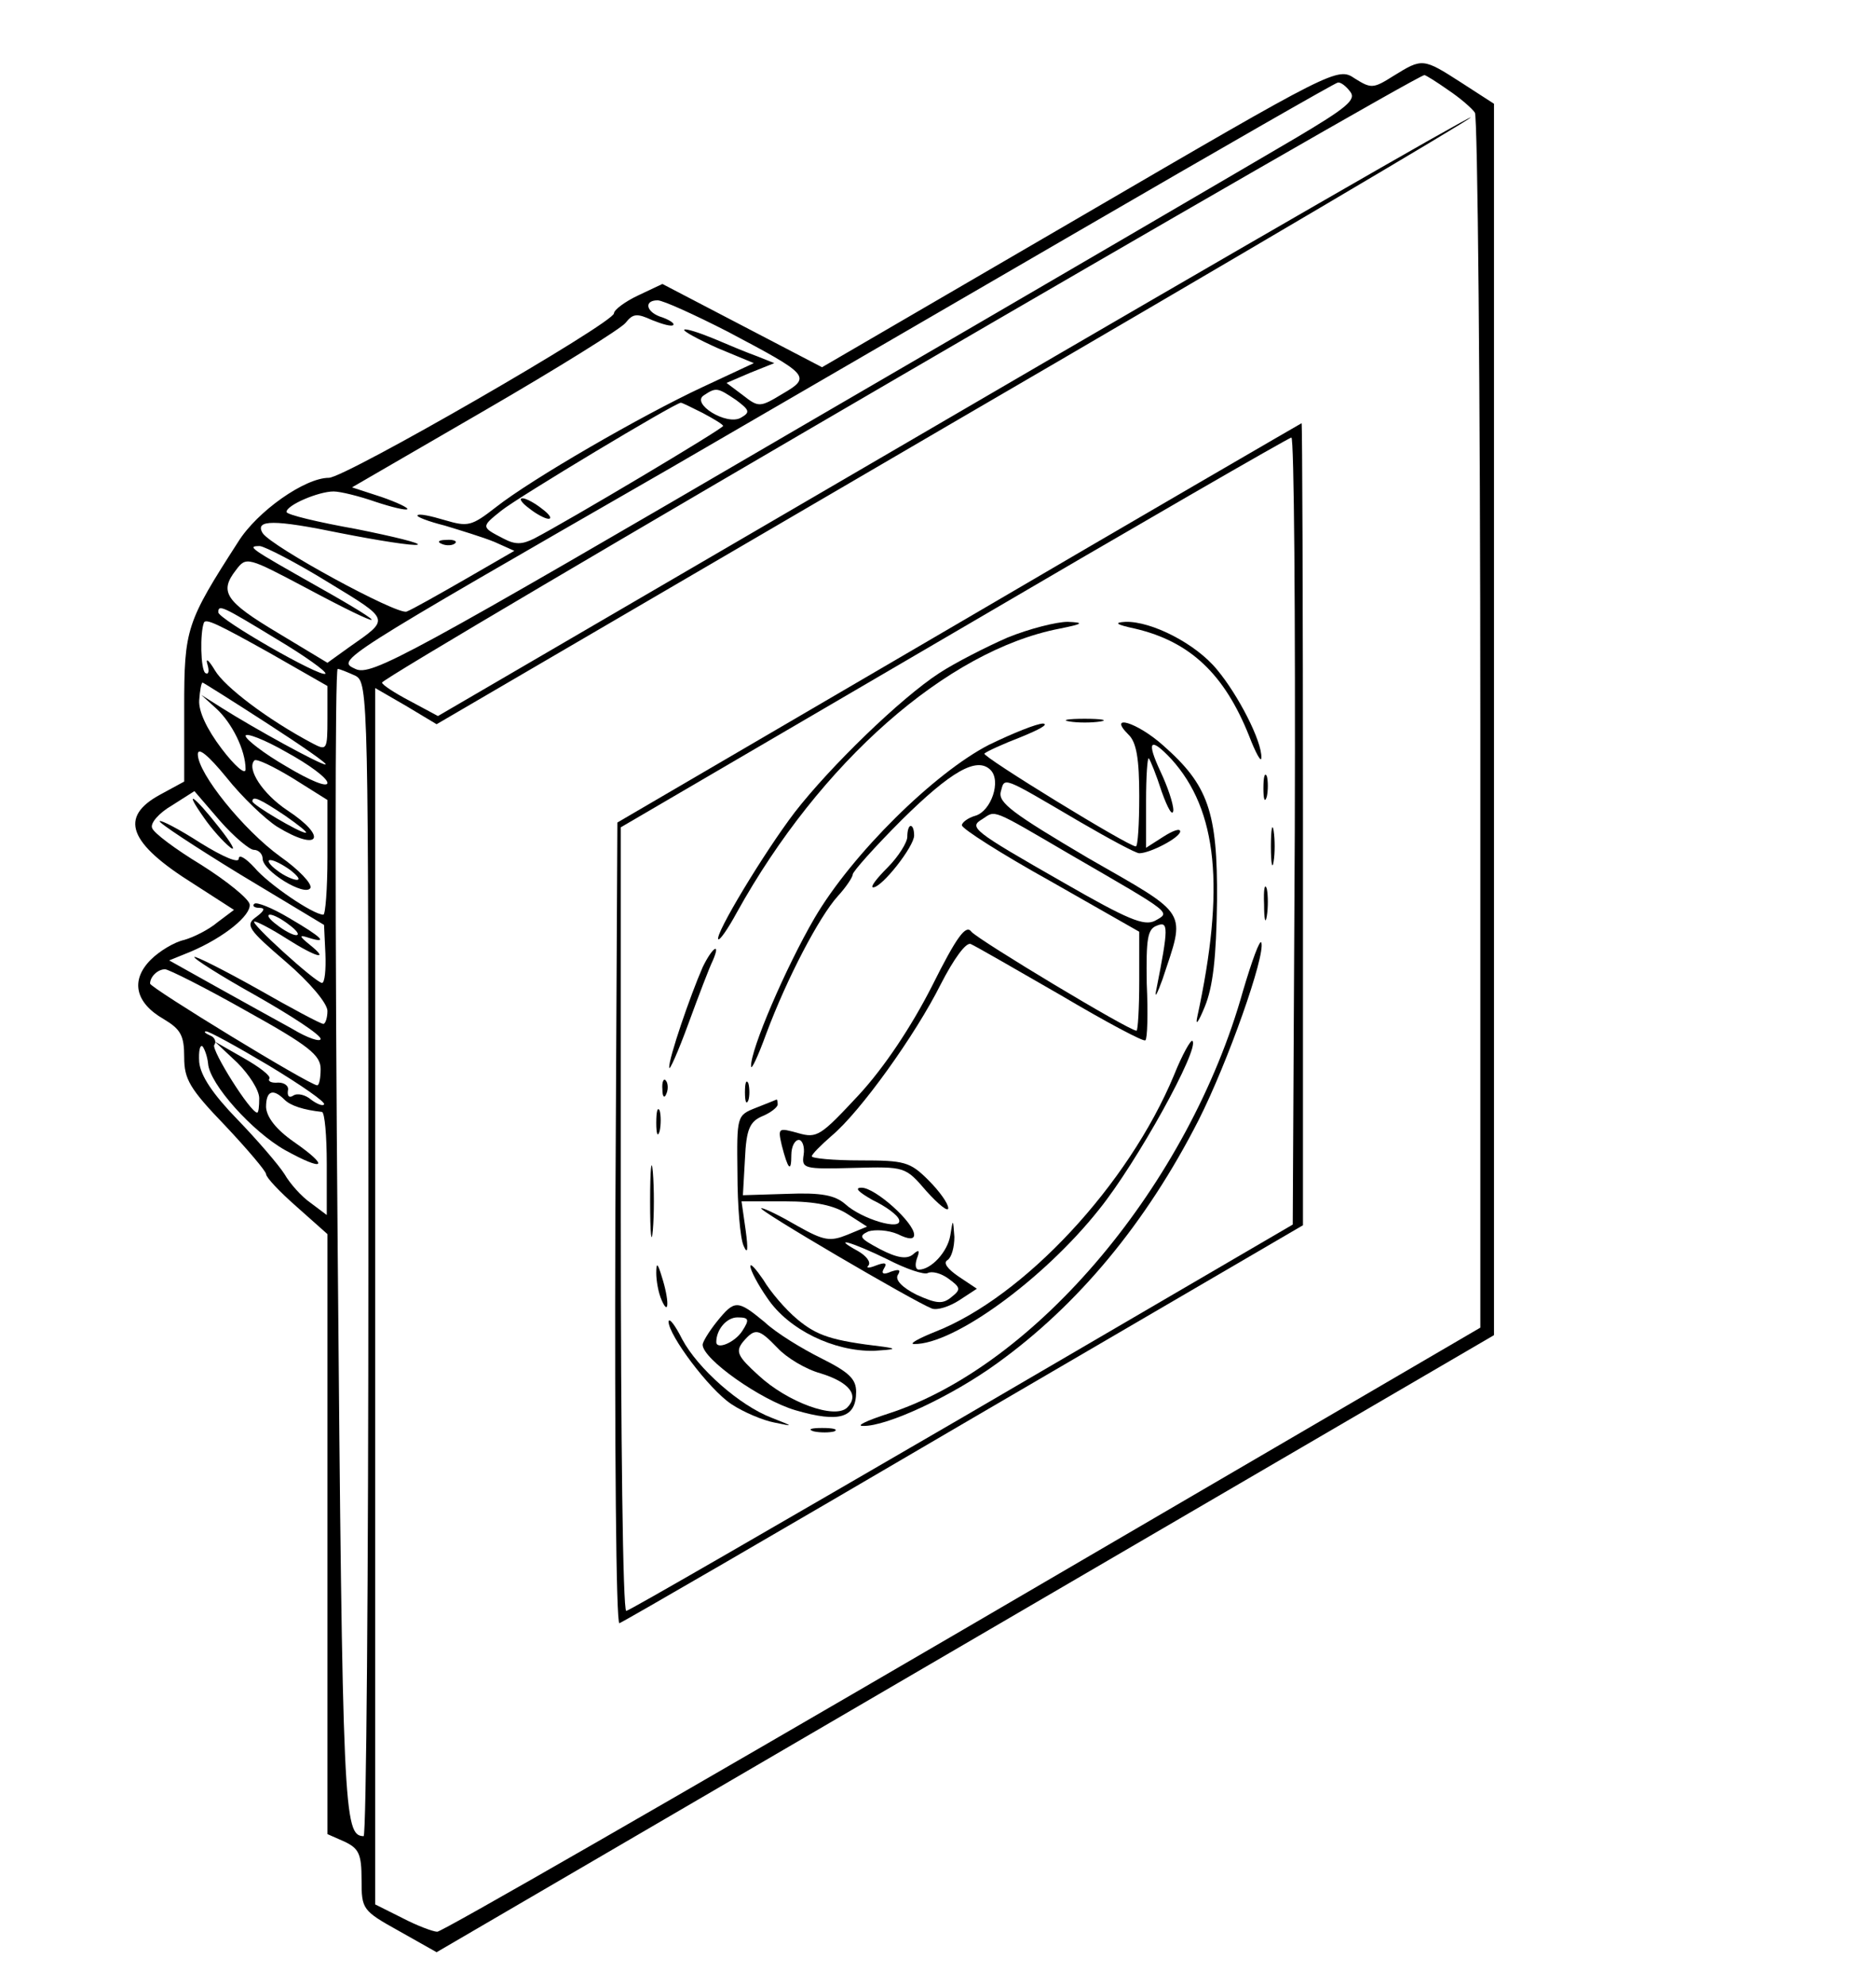 <?xml version="1.0" standalone="no"?>
<!DOCTYPE svg PUBLIC "-//W3C//DTD SVG 20010904//EN"
 "http://www.w3.org/TR/2001/REC-SVG-20010904/DTD/svg10.dtd">
<svg version="1.0" xmlns="http://www.w3.org/2000/svg"
 width="275pt" height="291pt" viewBox="0 0 275 291"
 preserveAspectRatio="xMidYMid meet">

<g transform="translate(0,291) scale(0.1,-0.1)"
fill="#000000" stroke="none">
<path d="M2043 2799 c-30 -19 -33 -19 -57 -4 -25 17 -29 15 -403 -203 l-378
-220 -117 61 -117 61 -36 -17 c-19 -9 -35 -21 -35 -26 0 -14 -394 -241 -418
-241 -35 0 -105 -49 -133 -94 -76 -118 -79 -127 -79 -243 l0 -108 -35 -19
c-61 -33 -47 -71 49 -131 l59 -38 -24 -18 c-13 -11 -35 -22 -49 -26 -14 -3
-36 -16 -49 -29 -30 -30 -23 -63 19 -87 25 -15 30 -24 30 -56 0 -32 8 -46 60
-100 33 -35 60 -67 60 -71 0 -5 20 -26 45 -48 l45 -40 0 -439 0 -440 25 -11
c21 -10 25 -18 25 -56 0 -43 1 -45 55 -75 l55 -31 775 452 775 452 0 902 0
902 -48 31 c-56 36 -57 36 -99 10z m80 -21 c18 -12 35 -27 39 -33 4 -5 8 -408
8 -895 l0 -885 -759 -443 c-417 -243 -763 -442 -770 -442 -6 0 -30 9 -51 20
l-40 20 0 891 0 891 45 -26 45 -27 759 443 c418 243 758 444 757 446 -2 2
-344 -195 -759 -437 l-755 -440 -41 22 c-23 12 -41 24 -41 27 0 9 1509 887
1528 890 2 0 18 -10 35 -22z m-144 -2 c10 -12 -5 -24 -81 -69 -51 -30 -376
-220 -722 -421 -581 -339 -632 -367 -655 -356 -28 13 -31 11 463 295 124 72
393 228 598 347 205 119 376 217 379 217 4 1 12 -5 18 -13z m-912 -352 c119
-63 123 -66 80 -91 -33 -20 -35 -20 -58 -2 l-24 18 35 15 35 14 -25 10 c-14 5
-43 17 -64 26 -22 9 -41 15 -43 13 -2 -2 20 -14 49 -27 l53 -22 -75 -35 c-90
-42 -251 -135 -303 -176 -36 -28 -41 -29 -75 -19 -20 6 -38 10 -40 7 -2 -2 16
-9 40 -15 23 -7 56 -17 73 -24 l29 -13 -71 -41 c-40 -23 -79 -45 -87 -48 -14
-5 -198 95 -211 115 -12 20 17 20 114 0 56 -11 107 -19 113 -17 6 2 -35 12
-90 23 -56 10 -102 21 -102 25 0 10 47 30 69 30 10 0 38 -7 61 -15 24 -8 45
-13 47 -11 2 2 -15 10 -38 18 l-43 14 195 113 c107 62 200 120 206 128 11 14
17 14 39 4 15 -6 29 -10 31 -7 2 2 -5 7 -16 11 -24 7 -28 25 -7 25 8 0 54 -21
103 -46z m12 -100 c20 -15 21 -18 7 -26 -21 -12 -74 21 -54 33 18 12 20 11 47
-7z m-49 -19 c17 -9 30 -17 30 -19 0 -4 -227 -139 -277 -165 -18 -9 -28 -9
-45 0 -33 17 -33 17 -3 41 25 20 255 158 263 158 2 0 16 -7 32 -15z m-549
-248 c92 -56 91 -53 31 -95 l-32 -23 -73 44 c-77 46 -86 60 -61 92 15 20 17
19 104 -27 118 -63 129 -61 15 3 -99 56 -104 59 -84 59 8 -1 53 -24 100 -53z
m-76 -83 c42 -25 74 -48 72 -51 -7 -6 -157 80 -157 90 0 12 6 9 85 -39z m-9
-21 l84 -48 0 -48 c0 -46 -1 -47 -22 -36 -66 35 -129 83 -143 107 -9 15 -14
19 -11 9 3 -10 2 -16 -3 -13 -7 5 -8 59 -2 74 3 6 20 -2 97 -45z m125 -33 c19
-10 19 -31 19 -855 0 -465 -3 -845 -7 -845 -29 1 -31 30 -38 863 -4 466 -4
847 0 847 3 0 15 -5 26 -10z m-129 -70 c51 -33 90 -60 85 -60 -8 0 -103 52
-152 83 l-30 19 22 -20 c23 -21 43 -61 43 -89 0 -9 -16 5 -35 30 -22 29 -34
55 -33 71 1 14 3 26 5 26 1 0 44 -27 95 -60z m88 -87 c0 -7 -25 3 -60 24 -33
19 -60 40 -60 45 0 5 27 -5 60 -24 33 -18 60 -38 60 -45z m-74 -64 c62 -38 76
-16 15 24 -36 24 -60 61 -48 73 3 3 28 -9 56 -26 l51 -32 0 -84 c0 -46 -3 -84
-6 -84 -15 0 -81 45 -101 69 -13 14 -23 20 -23 13 0 -7 -22 2 -56 23 -31 20
-58 34 -60 32 -2 -2 51 -37 118 -78 l123 -74 2 -42 c1 -24 -1 -43 -5 -43 -10
1 -108 90 -99 90 4 0 25 -11 47 -25 44 -28 64 -33 34 -9 -16 13 -16 15 -1 10
29 -9 19 1 -29 29 -25 15 -48 24 -51 21 -4 -3 0 -6 7 -6 9 0 8 -4 -4 -13 -17
-12 -13 -18 43 -66 35 -30 61 -61 61 -72 0 -10 -3 -19 -6 -19 -4 0 -47 23 -96
51 -50 28 -92 49 -93 47 -2 -2 39 -28 91 -57 51 -29 94 -57 94 -63 0 -5 -19 1
-42 15 -24 13 -74 41 -112 62 l-68 38 32 13 c49 21 88 53 86 69 -1 8 -33 34
-71 58 -38 23 -70 47 -72 54 -3 7 10 22 29 33 l33 21 37 -43 c21 -24 44 -43
50 -43 7 0 13 -6 13 -13 0 -18 62 -56 70 -43 3 6 -17 27 -44 46 -54 39 -121
122 -121 150 0 11 15 -1 42 -34 23 -29 57 -61 74 -72z m12 16 c20 -14 34 -25
30 -25 -9 0 -78 41 -78 46 0 9 12 3 48 -21z m8 -80 c10 -8 15 -14 9 -14 -5 0
-19 6 -29 14 -11 8 -15 15 -10 15 6 0 19 -7 30 -15z m-2 -80 c11 -8 16 -15 10
-15 -5 0 -18 7 -28 15 -11 8 -16 15 -10 15 5 0 18 -7 28 -15z m-63 -126 c92
-51 109 -65 109 -85 0 -13 -2 -24 -5 -24 -11 0 -245 143 -245 149 0 10 11 21
22 21 5 0 59 -27 119 -61z m33 -80 c48 -29 84 -54 81 -57 -2 -3 -11 1 -19 7
-8 7 -20 10 -26 6 -6 -4 -9 -1 -8 7 2 7 -5 12 -14 12 -10 -1 -16 2 -13 6 2 4
-15 17 -38 30 l-42 24 33 -31 c17 -17 32 -40 32 -52 0 -12 -1 -21 -3 -21 -10
0 -67 91 -63 99 4 5 0 12 -6 14 -7 3 -10 6 -6 6 3 1 45 -22 92 -50z m-89 3 c2
-30 65 -100 113 -127 58 -32 66 -25 13 12 -26 18 -40 36 -41 51 0 24 10 28 27
11 9 -9 28 -15 55 -18 4 -1 7 -35 7 -76 l0 -75 -24 18 c-13 9 -30 28 -38 42
-9 14 -40 50 -69 80 -36 37 -54 64 -56 84 -1 16 1 26 5 23 3 -4 7 -15 8 -25z"/>
<path d="M1405 1997 l-500 -292 -3 -588 c-1 -324 1 -587 6 -585 4 1 232 133
505 293 l497 290 0 587 c0 324 -1 588 -2 588 -2 -1 -228 -132 -503 -293z m493
-304 l-3 -577 -485 -283 c-267 -155 -488 -283 -492 -283 -5 0 -8 258 -8 574
l0 574 488 285 c268 157 490 285 495 286 4 1 6 -259 5 -576z"/>
<path d="M1477 1976 c-32 -14 -77 -37 -100 -52 -57 -37 -160 -137 -212 -204
-45 -59 -118 -180 -112 -186 2 -2 14 15 27 39 122 220 308 384 473 416 35 7
37 9 12 10 -16 0 -56 -10 -88 -23z"/>
<path d="M1664 1989 c81 -19 131 -67 167 -157 10 -26 18 -40 18 -32 1 24 -34
92 -65 129 -31 38 -96 71 -134 70 -18 -1 -14 -4 14 -10z"/>
<path d="M1568 1853 c12 -2 32 -2 45 0 12 2 2 4 -23 4 -25 0 -35 -2 -22 -4z"/>
<path d="M1450 1819 c-80 -41 -201 -160 -256 -254 -42 -72 -94 -193 -93 -217
0 -7 10 14 22 47 31 83 78 172 105 202 12 13 22 28 22 32 0 4 32 40 72 80 72
71 110 93 130 73 16 -16 1 -60 -22 -67 -11 -3 -20 -10 -20 -14 0 -5 58 -42
130 -82 l130 -74 0 -72 c0 -40 -2 -73 -4 -73 -11 0 -232 133 -242 145 -8 11
-21 -6 -58 -80 -30 -59 -70 -119 -107 -159 -56 -60 -61 -64 -89 -56 -29 8 -30
8 -24 -18 9 -35 14 -41 14 -14 0 12 5 22 11 22 5 0 9 -10 7 -22 -3 -20 0 -21
73 -19 76 2 76 2 107 -34 18 -20 32 -31 32 -25 0 7 -13 25 -29 41 -27 27 -35
29 -100 29 -39 0 -71 3 -71 6 0 3 13 16 29 30 42 35 123 148 160 222 19 37 37
62 44 59 7 -3 66 -37 132 -75 66 -39 122 -69 124 -66 3 2 4 40 2 83 -1 66 1
80 15 85 17 7 17 -3 -1 -94 -3 -14 1 -7 9 15 34 103 41 92 -109 178 -110 65
-132 81 -128 97 6 22 0 24 116 -44 43 -25 82 -46 87 -46 16 0 60 23 60 32 0 5
-11 1 -25 -8 l-25 -16 0 68 c0 37 2 65 4 63 2 -2 11 -24 19 -49 9 -25 16 -37
17 -27 0 10 -9 36 -19 57 -21 45 -15 51 16 18 68 -75 79 -189 38 -378 -3 -14
2 -7 11 15 12 29 17 72 18 155 1 131 -13 170 -79 228 -38 34 -82 47 -51 16 12
-11 16 -36 16 -90 0 -41 -2 -74 -5 -74 -11 0 -226 132 -222 136 3 3 27 14 53
24 27 11 42 19 33 20 -9 0 -44 -14 -79 -31z m119 -161 c152 -88 147 -84 124
-97 -16 -8 -40 2 -134 56 -135 77 -139 81 -119 93 20 13 11 17 129 -52z"/>
<path d="M1852 1755 c0 -16 2 -22 5 -12 2 9 2 23 0 30 -3 6 -5 -1 -5 -18z"/>
<path d="M1863 1670 c0 -25 2 -35 4 -22 2 12 2 32 0 45 -2 12 -4 2 -4 -23z"/>
<path d="M1330 1684 c0 -8 -13 -29 -29 -45 -16 -16 -26 -29 -21 -29 13 0 60
60 60 76 0 8 -2 14 -5 14 -3 0 -5 -7 -5 -16z"/>
<path d="M1853 1585 c0 -22 2 -30 4 -17 2 12 2 30 0 40 -3 9 -5 -1 -4 -23z"/>
<path d="M1822 1458 c-79 -282 -303 -549 -520 -619 -31 -10 -48 -18 -37 -18
35 -1 131 44 197 92 118 85 218 205 295 356 43 85 98 241 92 260 -2 6 -14 -27
-27 -71z"/>
<path d="M1030 1493 c-18 -41 -50 -134 -49 -147 0 -6 13 23 28 64 15 41 31 83
36 93 12 28 -1 19 -15 -10z"/>
<path d="M1721 1335 c-67 -161 -220 -325 -350 -376 -25 -10 -39 -18 -31 -18
58 -1 190 95 271 197 55 68 148 236 137 247 -2 3 -15 -20 -27 -50z"/>
<path d="M971 1314 c0 -11 3 -14 6 -6 3 7 2 16 -1 19 -3 4 -6 -2 -5 -13z"/>
<path d="M1092 1310 c0 -14 2 -19 5 -12 2 6 2 18 0 25 -3 6 -5 1 -5 -13z"/>
<path d="M1108 1287 c-28 -11 -28 -12 -27 -96 0 -47 4 -95 9 -106 6 -14 7 -6
3 23 l-6 42 64 0 c45 0 72 -6 92 -19 l28 -18 -29 -12 c-25 -10 -34 -9 -73 13
-24 14 -48 26 -53 26 -10 0 224 -137 250 -147 8 -3 26 3 40 12 l26 17 -27 18
c-16 11 -23 20 -16 24 6 4 10 19 10 34 -2 27 -2 27 -6 2 -4 -24 -28 -50 -46
-50 -5 0 -6 7 -3 16 5 13 3 14 -6 6 -9 -7 -23 -5 -48 8 -30 16 -32 19 -17 26
10 3 29 2 43 -4 16 -8 24 -8 24 -1 0 18 -57 69 -77 69 -11 0 -5 -6 16 -18 19
-9 37 -22 39 -29 5 -17 -55 1 -79 23 -15 13 -35 17 -85 15 l-65 -2 3 53 c2 44
7 55 26 63 12 5 22 13 22 17 0 5 -1 8 -2 7 -2 -1 -15 -6 -30 -12z m193 -222
c27 -14 54 -23 59 -20 6 3 19 0 30 -8 18 -13 19 -16 5 -27 -13 -11 -22 -10
-51 3 -22 11 -32 22 -28 29 5 8 2 9 -10 5 -11 -5 -15 -3 -10 5 5 8 1 9 -12 4
-10 -4 -15 -4 -11 0 4 5 -3 14 -15 21 -42 23 -8 13 43 -12z"/>
<path d="M962 1265 c0 -16 2 -22 5 -12 2 9 2 23 0 30 -3 6 -5 -1 -5 -18z"/>
<path d="M953 1150 c0 -47 2 -66 4 -42 2 23 2 61 0 85 -2 23 -4 4 -4 -43z"/>
<path d="M962 1045 c0 -11 3 -29 8 -40 11 -25 11 1 0 35 -6 20 -8 21 -8 5z"/>
<path d="M1100 1055 c0 -6 11 -27 25 -47 31 -46 97 -78 156 -77 31 2 35 3 14
6 -76 9 -97 16 -126 40 -18 15 -40 41 -50 58 -11 16 -19 25 -19 20z"/>
<path d="M1051 974 c-12 -15 -21 -30 -21 -34 0 -21 85 -81 136 -96 65 -19 89
-11 89 27 0 19 -11 29 -51 49 -28 14 -66 37 -83 53 -40 33 -44 33 -70 1z m37
-14 c-11 -17 -38 -28 -38 -16 0 18 15 36 31 36 17 0 18 -3 7 -20z m52 -25 c13
-14 41 -31 63 -37 42 -13 57 -32 39 -50 -18 -18 -88 8 -130 47 -31 28 -34 35
-23 49 18 21 23 20 51 -9z"/>
<path d="M980 974 c0 -20 59 -99 92 -121 18 -12 47 -24 63 -27 29 -6 29 -6 -4
7 -47 18 -108 72 -131 115 -10 20 -19 32 -20 26z"/>
<path d="M1193 813 c9 -2 23 -2 30 0 6 3 -1 5 -18 5 -16 0 -22 -2 -12 -5z"/>
<path d="M648 2113 c7 -3 16 -2 19 1 4 3 -2 6 -13 5 -11 0 -14 -3 -6 -6z"/>
<path d="M776 2165 c10 -8 23 -15 28 -15 6 0 1 7 -10 15 -10 8 -23 15 -28 15
-6 0 -1 -7 10 -15z"/>
<path d="M299 1712 c11 -16 28 -35 38 -43 10 -8 3 5 -16 29 -37 47 -53 58 -22
14z"/>
</g>
</svg>
